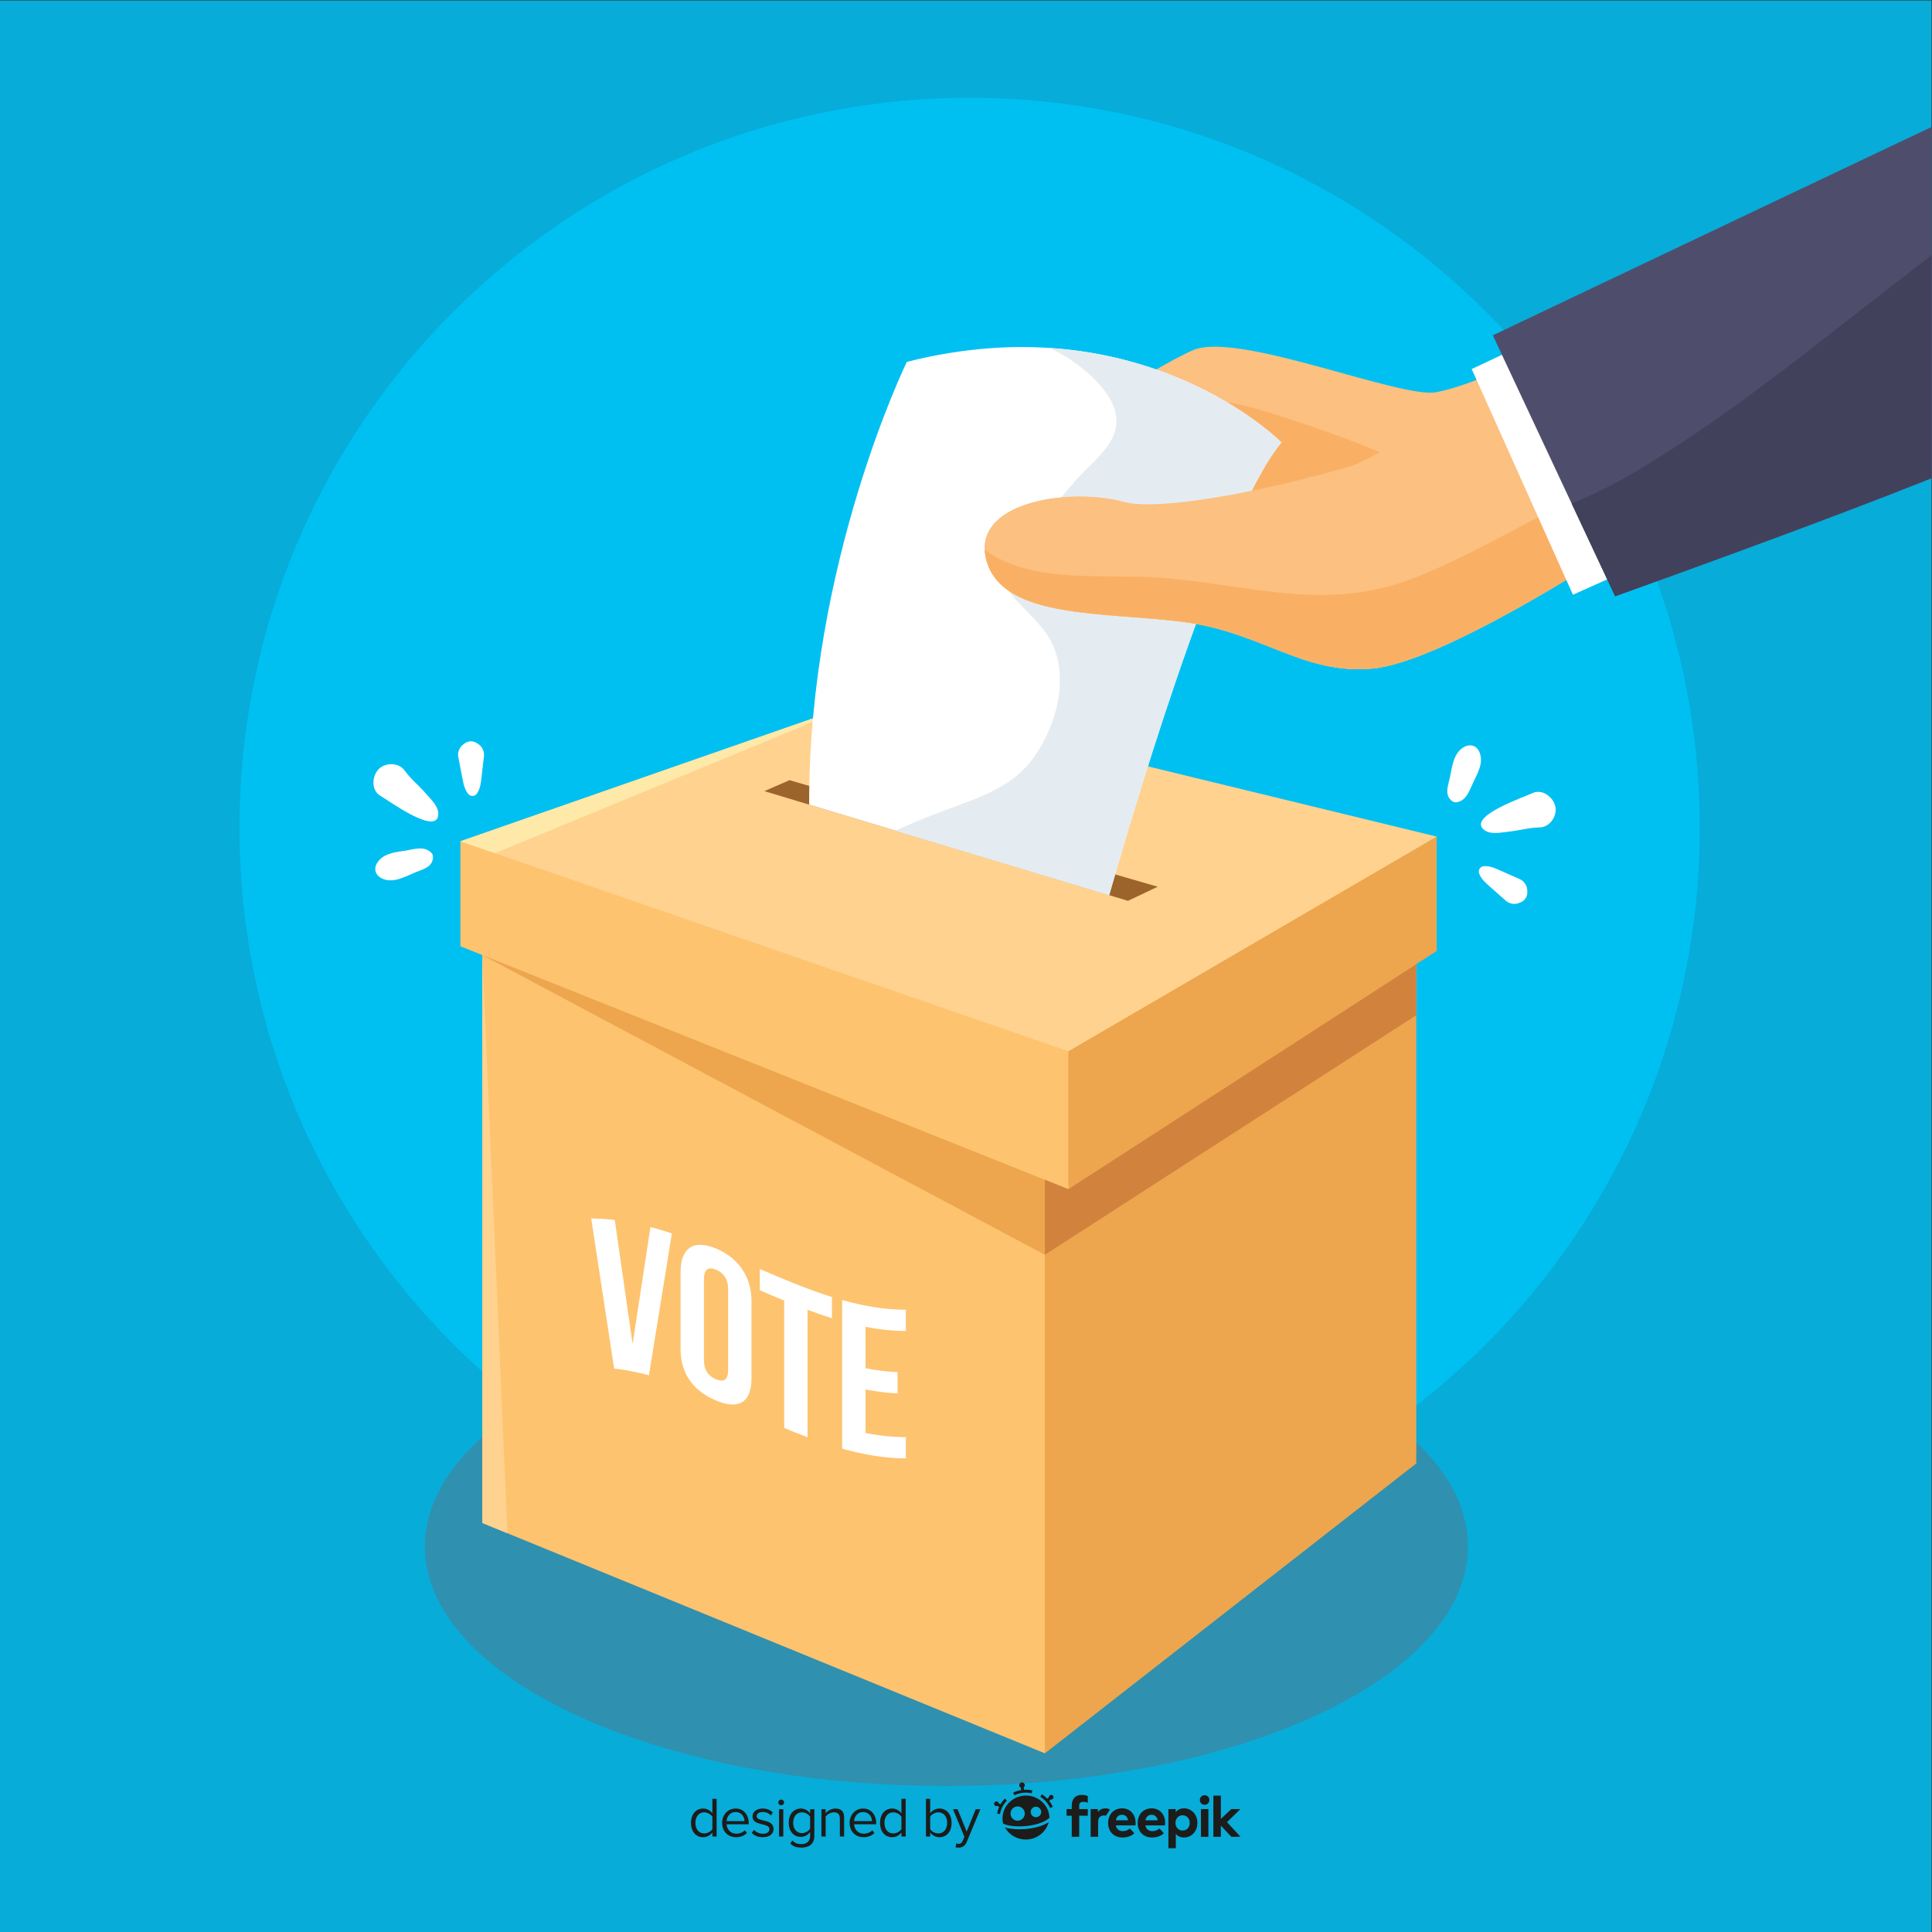 <?xml version="1.0" encoding="UTF-8" standalone="no"?>
<!-- Created with Inkscape (http://www.inkscape.org/) -->

<svg
   xmlns:dc="http://purl.org/dc/elements/1.1/"
   xmlns:cc="http://creativecommons.org/ns#"
   xmlns:rdf="http://www.w3.org/1999/02/22-rdf-syntax-ns#"
   xmlns:svg="http://www.w3.org/2000/svg"
   xmlns="http://www.w3.org/2000/svg"
   xmlns:sodipodi="http://sodipodi.sourceforge.net/DTD/sodipodi-0.dtd"
   xmlns:inkscape="http://www.inkscape.org/namespaces/inkscape"
   version="1.1"
   id="svg2"
   xml:space="preserve"
   width="666.667"
   height="666.667"
   viewBox="0 0 666.667 666.667"
   sodipodi:docname="5.svg"
   inkscape:version="0.92.3 (2405546, 2018-03-11)"
   inkscape:export-filename="D:\Job\KPU Prabumulih\Website\Jadi 2\5.png"
   inkscape:export-xdpi="200"
   inkscape:export-ydpi="200"><rect x="0" y="0" width="666.667" height="666.667" fill="#333333" stroke="none"/><defs
     id="defs6"><clipPath
       clipPathUnits="userSpaceOnUse"
       id="clipPath20"><path
         d="M 0,500 H 500 V 0 H 0 Z"
         id="path18"
         inkscape:connector-curvature="0" /></clipPath><clipPath
       clipPathUnits="userSpaceOnUse"
       id="clipPath92"><path
         d="M 0,0 H 500 V 500 H 0 Z"
         id="path90"
         inkscape:connector-curvature="0" /></clipPath><clipPath
       clipPathUnits="userSpaceOnUse"
       id="clipPath140"><path
         d="M 0,500 H 500 V 0 H 0 Z"
         id="path138"
         inkscape:connector-curvature="0" /></clipPath><clipPath
       clipPathUnits="userSpaceOnUse"
       id="clipPath172"><path
         d="M 0,500 H 500 V 0 H 0 Z"
         id="path170"
         inkscape:connector-curvature="0" /></clipPath></defs><sodipodi:namedview
     pagecolor="#ffffff"
     bordercolor="#666666"
     borderopacity="1"
     objecttolerance="10"
     gridtolerance="10"
     guidetolerance="10"
     inkscape:pageopacity="0"
     inkscape:pageshadow="2"
     inkscape:window-width="1366"
     inkscape:window-height="705"
     id="namedview4"
     showgrid="false"
     inkscape:zoom="0.35399999"
     inkscape:cx="333.33334"
     inkscape:cy="333.33334"
     inkscape:window-x="-8"
     inkscape:window-y="-8"
     inkscape:window-maximized="1"
     inkscape:current-layer="g10" /><g
     id="g10"
     inkscape:groupmode="layer"
     inkscape:label="418553-PDW06U-339"
     transform="matrix(1.333,0,0,-1.333,0,666.667)"><path
       d="M 0,0 H 500 V 500 H 0 Z"
       style="fill:#07acd9;fill-opacity:1;fill-rule:nonzero;stroke:none"
       id="path12"
       inkscape:connector-curvature="0" /><g
       id="g14"><g
         id="g16"
         clip-path="url(#clipPath20)"><g
           id="g22"
           transform="translate(440,285.805)"><path
             d="m 0,0 c 0,-104.382 -84.618,-189 -189,-189 -104.382,0 -189,84.618 -189,189 0,104.382 84.618,189 189,189 C -84.618,189 0,104.382 0,0"
             style="fill:#00c0f2;fill-opacity:1;fill-rule:nonzero;stroke:none"
             id="path24"
             inkscape:connector-curvature="0" /></g><g
           id="g26"
           transform="translate(380,99.805)"><path
             d="m 0,0 c 0,-34.242 -60.442,-62 -135,-62 -74.558,0 -135,27.758 -135,62 0,34.242 60.442,62 135,62 C -60.442,62 0,34.242 0,0"
             style="fill:#3090af;fill-opacity:1;fill-rule:nonzero;stroke:none"
             id="path28"
             inkscape:connector-curvature="0" /></g><g
           id="g30"
           transform="translate(270.486,46.252)"><path
             d="m 0,0 96.142,75.047 v 138.737 l -107.5,-53.177 z"
             style="fill:#eda64e;fill-opacity:1;fill-rule:nonzero;stroke:none"
             id="path32"
             inkscape:connector-curvature="0" /></g><g
           id="g34"
           transform="translate(124.854,258.413)"><path
             d="m 0,0 v -152.529 l 145.632,-59.632 v 162.265 z"
             style="fill:#fdc36f;fill-opacity:1;fill-rule:nonzero;stroke:none"
             id="path36"
             inkscape:connector-curvature="0" /></g><g
           id="g38"
           transform="translate(276.571,192.291)"><path
             d="M 0,0 95.33,61.661 V 91.274 L 25.962,64.5 -11.359,35.698 Z"
             style="fill:#eda64e;fill-opacity:1;fill-rule:nonzero;stroke:none"
             id="path40"
             inkscape:connector-curvature="0" /></g><g
           id="g42"
           transform="translate(276.571,227.989)"><path
             d="m 0,0 v -35.698 l -157.397,62.877 v 27.18 L -40.972,28.802 Z"
             style="fill:#fdc36f;fill-opacity:1;fill-rule:nonzero;stroke:none"
             id="path44"
             inkscape:connector-curvature="0" /></g><g
           id="g46"
           transform="translate(225.052,319.263)"><path
             d="m 0,0 -105.878,-36.915 157.397,-54.359 95.33,55.576 z"
             style="fill:#ffd28f;fill-opacity:1;fill-rule:nonzero;stroke:none"
             id="path48"
             inkscape:connector-curvature="0" /></g><g
           id="g50"
           transform="translate(204.363,298.168)"><path
             d="m 0,0 -6.491,-2.84 94.114,-28.396 7.707,3.651 z"
             style="fill:#9c642b;fill-opacity:1;fill-rule:nonzero;stroke:none"
             id="path52"
             inkscape:connector-curvature="0" /></g><g
           id="g54"
           transform="translate(124.854,252.899)"><path
             d="M 0,0 145.632,-58.178 V -77.594 Z"
             style="fill:#eda64e;fill-opacity:1;fill-rule:nonzero;stroke:none"
             id="path56"
             inkscape:connector-curvature="0" /></g><g
           id="g58"
           transform="translate(270.486,175.305)"><path
             d="M 0,0 96.142,62.014 V 75.235 L 6.085,16.985 0,19.416 Z"
             style="fill:#d1833e;fill-opacity:1;fill-rule:nonzero;stroke:none"
             id="path60"
             inkscape:connector-curvature="0" /></g><g
           id="g62"
           transform="translate(124.854,252.899)"><path
             d="M 0,0 6.512,-149.681 0,-147.015 Z"
             style="fill:#ffd28f;fill-opacity:1;fill-rule:nonzero;stroke:none"
             id="path64"
             inkscape:connector-curvature="0" /></g><g
           id="g66"
           transform="translate(119.174,282.348)"><path
             d="m 0,0 8.935,-3.086 96.943,40.001 z"
             style="fill:#ffe9a9;fill-opacity:1;fill-rule:nonzero;stroke:none"
             id="path68"
             inkscape:connector-curvature="0" /></g><g
           id="g70"
           transform="translate(163.759,152.194)"><path
             d="M 0,0 C 1.539,10.155 3.078,20.255 4.617,30.307 6.467,29.816 8.318,29.255 10.168,28.641 8.189,16.473 6.211,4.244 4.232,-8.065 c -3.005,0.783 -6.009,1.383 -9.014,1.736 -1.978,13.057 -3.957,26.007 -5.936,38.832 2.034,0 4.068,-0.133 6.101,-0.378 C -3.078,21.478 -1.539,10.767 0,0"
             style="fill:#ffffff;fill-opacity:1;fill-rule:nonzero;stroke:none"
             id="path72"
             inkscape:connector-curvature="0" /></g><g
           id="g74"
           transform="translate(182.224,148.151)"><path
             d="m 0,0 c 0,-2.75 1.209,-4.271 3.133,-5.072 1.924,-0.803 3.132,-0.28 3.133,2.469 0,6.926 0,13.851 0,20.776 0,2.748 -1.21,4.312 -3.133,5.116 C 1.21,24.089 0,23.522 0,20.776 Z m -6.046,22.68 c 0,6.145 3.243,8.578 9.179,6.105 5.936,-2.495 9.179,-7.471 9.179,-13.613 V -4.834 c -10e-4,-6.17 -3.243,-8.227 -9.179,-5.734 -5.936,2.474 -9.179,7.074 -9.179,13.241 z"
             style="fill:#ffffff;fill-opacity:1;fill-rule:nonzero;stroke:none"
             id="path76"
             inkscape:connector-curvature="0" /></g><g
           id="g78"
           transform="translate(196.676,171.627)"><path
             d="m 0,0 c 6.229,-2.695 12.458,-5.301 18.688,-7.248 0,-1.832 0,-3.664 0,-5.496 -2.107,0.659 -4.214,1.393 -6.321,2.18 v -32.978 c -2.016,0.753 -4.031,1.555 -6.046,2.386 0,10.993 0,21.985 0,32.978 C 4.214,-7.309 2.107,-6.407 0,-5.496 Z"
             style="fill:#ffffff;fill-opacity:1;fill-rule:nonzero;stroke:none"
             id="path80"
             inkscape:connector-curvature="0" /></g><g
           id="g82"
           transform="translate(224.045,145.937)"><path
             d="m 0,0 c 2.766,-0.538 5.533,-0.893 8.299,-1.017 0,-1.832 0,-3.664 0,-5.496 C 5.533,-6.39 2.766,-6.034 0,-5.496 v -11.268 c 3.481,-0.676 6.962,-1.065 10.443,-1.065 v -5.496 c -5.496,10e-4 -10.992,0.968 -16.488,2.512 V 17.66 C -0.549,16.117 4.947,15.149 10.443,15.149 V 9.653 C 6.962,9.653 3.481,10.041 0,10.718 Z"
             style="fill:#ffffff;fill-opacity:1;fill-rule:nonzero;stroke:none"
             id="path84"
             inkscape:connector-curvature="0" /></g></g></g><g
       id="g86"><g
         id="g88"
         clip-path="url(#clipPath92)"><g
           id="g94"
           transform="translate(266.866,383.843)"><path
             d="m 0,0 c 0,0 30.574,20.746 42.039,25.66 11.465,4.914 53.504,-12.557 62.785,-10.919 9.281,1.638 25.66,9.827 25.66,9.827 L 151.23,-29.482 41.493,-32.758 4.914,-16.379 Z"
             style="fill:#fcc080;fill-opacity:1;fill-rule:nonzero;stroke:none"
             id="path96"
             inkscape:connector-curvature="0" /></g><g
           id="g98"
           transform="translate(310.5,394.805)"><path
             d="m 0,0 c 0,0 -0.748,4.25 17.271,-1.25 18.019,-5.5 29.42,-10.5 29.42,-10.5 0,0 -22.451,-12.127 -34.802,-13.233 -12.35,-1.106 -22.695,14.483 -22.695,14.483"
             style="fill:#fab064;fill-opacity:1;fill-rule:nonzero;stroke:none"
             id="path100"
             inkscape:connector-curvature="0" /></g><g
           id="g102"
           transform="translate(287.127,268.398)"><path
             d="m 0,0 c 3.818,13.478 27.982,97.209 44.591,117.193 0,0 -35.879,36.337 -96.973,20.859 0,0 -25.451,-52.088 -25.285,-114.618 z"
             style="fill:#ffffff;fill-opacity:1;fill-rule:nonzero;stroke:none"
             id="path104"
             inkscape:connector-curvature="0" /></g><g
           id="g106"
           transform="translate(244.393,290.305)"><path
             d="m 0,0 c -4.28,-1.609 -8.487,-3.37 -12.666,-5.191 l 55.4,-16.716 c 3.818,13.478 27.982,97.209 44.591,117.193 0,0 -21.72,21.99 -60.132,24.467 7.283,-3.185 15.074,-10.04 16.884,-15.679 C 46.775,95.664 38.536,90.758 33.73,85.098 29.204,79.768 25.12,74.347 18.944,70.937 14.093,68.258 11.718,67.788 14.374,61.05 17.632,52.788 26.504,49.485 29.115,40.188 31.612,31.294 28.358,20.838 23.021,13.492 17.429,5.794 8.512,3.2 0,0"
             style="fill:#e4ecf1;fill-opacity:1;fill-rule:nonzero;stroke:none"
             id="path108"
             inkscape:connector-curvature="0" /></g><g
           id="g110"
           transform="translate(415.913,356.545)"><path
             d="m 0,0 c 0,0 -42.585,-27.844 -60.601,-29.482 -18.017,-1.638 -28.39,9.281 -48.591,12.011 -20.2,2.73 -46.952,0.546 -51.32,15.833 -4.368,15.287 21.293,19.109 35.487,15.287 14.195,-3.822 39.309,-0.546 48.045,6.552"
             style="fill:#fcc080;fill-opacity:1;fill-rule:nonzero;stroke:none"
             id="path112"
             inkscape:connector-curvature="0" /></g><g
           id="g114"
           transform="translate(415.913,356.545)"><path
             d="m 0,0 c 0,0 -42.585,-27.844 -60.601,-29.482 -18.017,-1.638 -28.39,9.281 -48.591,12.011 -20.2,2.73 -46.952,0.546 -51.32,15.833 -4.368,15.287 21.293,19.109 35.487,15.287 14.195,-3.822 72.279,11.014 81.014,18.112 l 22.098,-4"
             style="fill:#fcc080;fill-opacity:1;fill-rule:nonzero;stroke:none"
             id="path116"
             inkscape:connector-curvature="0" /></g><g
           id="g118"
           transform="translate(405.432,369.823)"><path
             d="m 0,0 c -13.437,-6.399 -26.025,-14.212 -40.011,-19.555 -21.975,-8.394 -41.07,-1.785 -63.255,0.175 -15.988,1.412 -34.468,-1.869 -47.241,7.326 0.039,-0.906 0.189,-1.858 0.476,-2.862 4.368,-15.287 31.12,-13.103 51.32,-15.833 20.201,-2.729 30.574,-13.648 48.59,-12.011 18.017,1.638 60.602,29.482 60.602,29.482 z"
             style="fill:#fab064;fill-opacity:1;fill-rule:nonzero;stroke:none"
             id="path120"
             inkscape:connector-curvature="0" /></g><g
           id="g122"
           transform="translate(399.534,413.325)"><path
             d="M 0,0 -18.563,-8.735 7.643,-67.153 28.39,-57.872 Z"
             style="fill:#ffffff;fill-opacity:1;fill-rule:nonzero;stroke:none"
             id="path124"
             inkscape:connector-curvature="0" /></g><g
           id="g126"
           transform="translate(386.431,413.325)"><path
             d="m 0,0 c 0,0 122.841,58.418 127.754,60.601 4.914,2.184 9.828,-82.439 8.736,-86.807 -1.092,-4.368 -104.824,-41.347 -104.824,-41.347 z"
             style="fill:#4e4e6c;fill-opacity:1;fill-rule:nonzero;stroke:none"
             id="path128"
             inkscape:connector-curvature="0" /></g><g
           id="g130"
           transform="translate(522.92,387.118)"><path
             d="M 0,0 C 0.711,2.844 -1.124,39.707 -3.848,64.484 -13.173,53.964 -24.787,45.553 -35.868,36.937 -56.678,20.758 -76.997,4.32 -99.696,-9.184 c -5.626,-3.347 -10.951,-5.909 -16.384,-8.149 l 11.256,-24.014 c 0,0 103.732,36.979 104.824,41.347"
             style="fill:#42415c;fill-opacity:1;fill-rule:nonzero;stroke:none"
             id="path132"
             inkscape:connector-curvature="0" /></g></g></g><g
       id="g134"><g
         id="g136"
         clip-path="url(#clipPath140)"><g
           id="g142"
           transform="translate(110.239,294.71)"><path
             d="m 0,0 c -1.773,2.046 -3.925,3.769 -5.515,5.975 -1.453,2.016 -4.616,2.097 -6.425,0.589 -2.047,-1.705 -2.378,-5.793 0.265,-7.219 C -9.995,-1.562 2.356,-10.694 3.18,-5.794 3.565,-3.508 1.346,-1.553 0,0"
             style="fill:#ffffff;fill-opacity:1;fill-rule:nonzero;stroke:none"
             id="path144"
             inkscape:connector-curvature="0" /></g><g
           id="g146"
           transform="translate(123.892,307.459)"><path
             d="M 0,0 C -0.131,0.089 -0.261,0.177 -0.392,0.266 -1.429,0.968 -2.748,0.927 -3.731,0.143 -3.854,0.046 -3.977,-0.052 -4.099,-0.15 c -0.9,-0.717 -1.385,-1.999 -1.165,-3.132 0.342,-1.757 0.684,-3.513 1.026,-5.27 0.303,-1.556 0.544,-3.085 1.579,-4.333 0.569,-0.685 1.679,-0.649 2.194,0.081 0.93,1.316 1.059,2.837 1.239,4.404 0.205,1.774 0.409,3.547 0.614,5.32 C 1.522,-1.917 0.976,-0.661 0,0"
             style="fill:#ffffff;fill-opacity:1;fill-rule:nonzero;stroke:none"
             id="path148"
             inkscape:connector-curvature="0" /></g><g
           id="g150"
           transform="translate(111.676,279.361)"><path
             d="m 0,0 c -1.872,1.872 -4.43,0.934 -6.781,0.558 -2.706,-0.432 -5.75,-0.681 -7.298,-3.239 -0.92,-1.522 -0.374,-3.127 1.18,-3.909 2.874,-1.447 6.038,0.386 8.728,1.523 1.299,0.549 3.178,1.021 4.041,2.229 C 0.384,-2.118 0.715,-0.715 0,0"
             style="fill:#ffffff;fill-opacity:1;fill-rule:nonzero;stroke:none"
             id="path152"
             inkscape:connector-curvature="0" /></g><g
           id="g154"
           transform="translate(390.479,284.831)"><path
             d="m 0,0 c 2.692,0.283 5.337,1.061 8.056,1.102 2.485,0.037 4.362,2.584 4.161,4.931 C 11.991,8.687 8.829,11.299 6.146,9.948 4.441,9.089 -10.117,4.19 -6.571,0.709 -4.917,-0.915 -2.044,-0.215 0,0"
             style="fill:#ffffff;fill-opacity:1;fill-rule:nonzero;stroke:none"
             id="path156"
             inkscape:connector-curvature="0" /></g><g
           id="g158"
           transform="translate(393.117,266.339)"><path
             d="M 0,0 C 0.147,0.056 0.295,0.113 0.442,0.169 1.612,0.617 2.333,1.723 2.253,2.977 2.243,3.133 2.233,3.29 2.223,3.447 2.151,4.595 1.377,5.727 0.322,6.195 -1.314,6.92 -2.95,7.645 -4.586,8.37 -6.036,9.013 -7.428,9.69 -9.043,9.556 -9.93,9.482 -10.536,8.551 -10.233,7.71 -9.686,6.195 -8.512,5.219 -7.331,4.173 -5.994,2.991 -4.657,1.808 -3.32,0.625 -2.443,-0.151 -1.101,-0.422 0,0"
             style="fill:#ffffff;fill-opacity:1;fill-rule:nonzero;stroke:none"
             id="path160"
             inkscape:connector-curvature="0" /></g><g
           id="g162"
           transform="translate(377.072,292.44)"><path
             d="m 0,0 c 2.606,0.464 3.302,3.098 4.34,5.241 1.194,2.465 2.733,5.105 1.521,7.838 -0.721,1.626 -2.35,2.096 -3.88,1.27 C -0.851,12.82 -1.159,9.177 -1.767,6.32 -2.06,4.941 -2.749,3.131 -2.252,1.731 -1.957,0.898 -0.995,-0.177 0,0"
             style="fill:#ffffff;fill-opacity:1;fill-rule:nonzero;stroke:none"
             id="path164"
             inkscape:connector-curvature="0" /></g></g></g><g
       id="g166"><g
         id="g168"
         clip-path="url(#clipPath172)"><g
           id="g174"
           transform="translate(260.104,34.535)"><path
             d="m 0,0 c -0.432,-0.443 -0.803,-0.931 -1.108,-1.453 l -0.466,0.241 c -0.067,0.298 -0.349,0.502 -0.658,0.466 -0.331,-0.039 -0.568,-0.339 -0.529,-0.67 0.039,-0.331 0.339,-0.567 0.67,-0.529 0.065,0.008 0.126,0.026 0.183,0.053 l 0.451,-0.235 C -1.708,-2.68 -1.889,-3.265 -1.996,-3.87 l 0.747,-0.132 c 0.23,1.306 0.849,2.507 1.792,3.473 z"
             style="fill:#1c1c1b;fill-opacity:1;fill-rule:nonzero;stroke:none"
             id="path176"
             inkscape:connector-curvature="0" /></g><g
           id="g178"
           transform="translate(265.592,36.837)"><path
             d="m 0,0 c -0.171,0 -0.341,-0.006 -0.51,-0.017 l -0.073,0.626 c 0.187,0.149 0.295,0.389 0.265,0.645 C -0.364,1.647 -0.72,1.928 -1.113,1.882 -1.506,1.835 -1.787,1.479 -1.741,1.086 -1.711,0.832 -1.552,0.625 -1.336,0.523 l 0.073,-0.625 c -0.714,-0.116 -1.403,-0.331 -2.06,-0.646 l 0.328,-0.683 c 0.934,0.446 1.941,0.673 2.995,0.673 0.496,0 0.993,-0.053 1.475,-0.158 l 0.161,0.741 C 1.101,-0.059 0.55,0 0,0"
             style="fill:#1c1c1b;fill-opacity:1;fill-rule:nonzero;stroke:none"
             id="path180"
             inkscape:connector-curvature="0" /></g><g
           id="g182"
           transform="translate(272.194,34.289)"><path
             d="M 0,0 C 0.331,0.04 0.566,0.342 0.526,0.672 0.485,1.003 0.184,1.238 -0.147,1.198 -0.456,1.16 -0.682,0.894 -0.677,0.589 L -1.093,0.226 C -1.511,0.656 -1.982,1.039 -2.5,1.365 L -2.904,0.724 c 1.134,-0.715 2.02,-1.726 2.563,-2.925 l 0.69,0.312 c -0.25,0.554 -0.567,1.072 -0.942,1.545 l 0.402,0.351 C -0.129,-0.005 -0.065,-0.008 0,0"
             style="fill:#1c1c1b;fill-opacity:1;fill-rule:nonzero;stroke:none"
             id="path184"
             inkscape:connector-curvature="0" /></g><g
           id="g186"
           transform="translate(265.044,26.628)"><path
             d="m 0,0 c -0.386,-0.023 -0.775,-0.035 -1.157,-0.035 -0.88,0 -1.733,0.061 -2.478,0.18 -0.391,0.061 -0.847,0.154 -1.271,0.291 1.047,-1.86 3.07,-3.125 5.389,-3.125 2.855,0 5.262,1.917 5.949,4.504 C 5.75,1.366 4.927,0.99 3.974,0.693 2.794,0.325 1.419,0.085 0,0"
             style="fill:#1c1c1b;fill-opacity:1;fill-rule:nonzero;stroke:none"
             id="path188"
             inkscape:connector-curvature="0" /></g><g
           id="g190"
           transform="translate(268.17,29.714)"><path
             d="M 0,0 C -0.75,0 -1.36,0.61 -1.36,1.36 -1.36,2.11 -0.75,2.721 0,2.721 0.75,2.721 1.361,2.11 1.361,1.36 1.361,0.61 0.75,0 0,0 m -4.737,-0.908 c -1.02,0 -1.85,0.83 -1.85,1.849 0,1.02 0.83,1.85 1.85,1.85 1.019,0 1.849,-0.83 1.849,-1.85 0,-1.019 -0.83,-1.849 -1.849,-1.849 m 2.159,6.515 c -3.352,0 -6.08,-2.667 -6.08,-5.944 0,-0.425 0.046,-0.849 0.137,-1.261 0.674,-0.483 2.706,-0.89 5.348,-0.731 2.879,0.173 5.297,0.957 6.672,2.158 C 3.494,0.024 3.478,0.219 3.454,0.411 3.074,3.373 0.481,5.607 -2.578,5.607"
             style="fill:#1c1c1b;fill-opacity:1;fill-rule:nonzero;stroke:none"
             id="path192"
             inkscape:connector-curvature="0" /></g><g
           id="g194"
           transform="translate(281.595,33.453)"><path
             d="m 0,0 c -0.295,0.116 -0.805,0.309 -1.382,0.237 -0.551,-0.068 -0.844,-0.34 -0.844,-1.006 v -0.866 h 2.228 v -1.717 h -2.228 v -5.455 h -1.932 v 5.455 h -1.339 v 1.717 h 1.339 v 0.888 c 0,1.68 0.896,2.783 2.568,2.783 0.643,0 1.158,-0.122 1.59,-0.308 z"
             style="fill:#1c1c1b;fill-opacity:1;fill-rule:nonzero;stroke:none"
             id="path196"
             inkscape:connector-curvature="0" /></g><g
           id="g198"
           transform="translate(286.298,30.121)"><path
             d="m 0,0 c -0.177,0.03 -0.358,0.046 -0.526,0.046 -0.896,0 -1.51,-0.548 -1.51,-1.613 v -3.908 h -1.932 v 7.172 h 1.873 V 0.912 c 0.451,0.674 1.14,0.977 2.02,0.977 0.415,0 0.848,-0.127 1.095,-0.337 z"
             style="fill:#1c1c1b;fill-opacity:1;fill-rule:nonzero;stroke:none"
             id="path200"
             inkscape:connector-curvature="0" /></g><g
           id="g202"
           transform="translate(288.851,28.909)"><path
             d="M 0,0 H 3.175 C 2.998,0.918 2.442,1.436 1.613,1.436 0.703,1.436 0.17,0.888 0,0 m 5.114,-0.666 c 0,-0.222 -0.015,-0.489 -0.037,-0.652 h -5.084 c 0.207,-1.036 0.932,-1.487 1.842,-1.487 0.622,0 1.296,0.252 1.814,0.688 L 4.781,-3.36 c -0.814,-0.748 -1.85,-1.088 -3.056,-1.088 -2.199,0 -3.723,1.495 -3.723,3.752 0,2.258 1.48,3.797 3.626,3.797 2.065,0 3.479,-1.532 3.486,-3.767"
             style="fill:#1c1c1b;fill-opacity:1;fill-rule:nonzero;stroke:none"
             id="path204"
             inkscape:connector-curvature="0" /></g><g
           id="g206"
           transform="translate(296.504,28.909)"><path
             d="M 0,0 H 3.175 C 2.997,0.918 2.442,1.436 1.613,1.436 0.703,1.436 0.17,0.888 0,0 m 5.114,-0.666 c 0,-0.222 -0.015,-0.489 -0.037,-0.652 h -5.084 c 0.207,-1.036 0.932,-1.487 1.843,-1.487 0.621,0 1.295,0.252 1.813,0.688 L 4.781,-3.36 c -0.814,-0.748 -1.85,-1.088 -3.057,-1.088 -2.198,0 -3.722,1.495 -3.722,3.752 0,2.258 1.48,3.797 3.626,3.797 2.065,0 3.479,-1.532 3.486,-3.767"
             style="fill:#1c1c1b;fill-opacity:1;fill-rule:nonzero;stroke:none"
             id="path208"
             inkscape:connector-curvature="0" /></g><g
           id="g210"
           transform="translate(304.287,28.236)"><path
             d="m 0,0 c 0,-1.132 0.747,-1.976 1.843,-1.976 1.14,0 1.85,0.881 1.85,1.976 0,1.095 -0.71,1.976 -1.85,1.976 C 0.747,1.976 0,1.132 0,0 m 5.677,0 c 0,-2.154 -1.495,-3.775 -3.471,-3.775 -0.963,0 -1.644,0.378 -2.11,0.933 V -6.55 H -1.828 V 3.582 H 0.059 V 2.79 C 0.525,3.375 1.214,3.775 2.198,3.775 4.182,3.775 5.677,2.154 5.677,0"
             style="fill:#1c1c1b;fill-opacity:1;fill-rule:nonzero;stroke:none"
             id="path212"
             inkscape:connector-curvature="0" /></g><path
           d="m 312.809,24.646 h -1.932 v 7.172 h 1.932 z m 0.259,9.518 c 0,-0.695 -0.541,-1.228 -1.236,-1.228 -0.696,0 -1.229,0.533 -1.229,1.228 0,0.696 0.533,1.244 1.229,1.244 0.695,0 1.236,-0.548 1.236,-1.244"
           style="fill:#1c1c1b;fill-opacity:1;fill-rule:nonzero;stroke:none"
           id="path214"
           inkscape:connector-curvature="0" /><g
           id="g216"
           transform="translate(316.032,29.265)"><path
             d="M 0,0 2.701,2.554 H 5.07 L 1.591,-0.821 5.092,-4.618 H 2.716 L 0,-1.717 V -4.618 H -1.932 V 6.04 L 0,6.04 Z"
             style="fill:#1c1c1b;fill-opacity:1;fill-rule:nonzero;stroke:none"
             id="path218"
             inkscape:connector-curvature="0" /></g><g
           id="g220"
           transform="translate(184.412,26.63)"><path
             d="m 0,0 v 3.208 c -0.395,0.615 -1.245,1.143 -2.124,1.143 -1.421,0 -2.27,-1.172 -2.27,-2.74 0,-1.567 0.849,-2.724 2.27,-2.724 0.879,0 1.729,0.498 2.124,1.113 m 0,-1.919 v 1.055 c -0.527,-0.718 -1.391,-1.231 -2.387,-1.231 -1.846,0 -3.15,1.407 -3.15,3.706 0,2.256 1.289,3.721 3.15,3.721 0.952,0 1.816,-0.469 2.387,-1.245 v 3.764 h 1.099 v -9.77 z"
             style="fill:#1c1c1b;fill-opacity:1;fill-rule:nonzero;stroke:none"
             id="path222"
             inkscape:connector-curvature="0" /></g><g
           id="g224"
           transform="translate(190.404,31.053)"><path
             d="M 0,0 C -1.509,0 -2.256,-1.274 -2.314,-2.358 H 2.329 C 2.314,-1.303 1.611,0 0,0 m -3.472,-2.798 c 0,2.051 1.465,3.706 3.486,3.706 2.139,0 3.399,-1.67 3.399,-3.793 v -0.279 h -5.727 c 0.088,-1.333 1.025,-2.446 2.548,-2.446 0.806,0 1.626,0.322 2.183,0.893 L 2.944,-5.434 C 2.241,-6.137 1.289,-6.518 0.132,-6.518 c -2.095,0 -3.604,1.508 -3.604,3.72"
             style="fill:#1c1c1b;fill-opacity:1;fill-rule:nonzero;stroke:none"
             id="path226"
             inkscape:connector-curvature="0" /></g><g
           id="g228"
           transform="translate(194.607,25.649)"><path
             d="M 0,0 0.571,0.791 C 1.04,0.249 1.934,-0.22 2.9,-0.22 c 1.084,0 1.67,0.513 1.67,1.216 0,1.714 -4.379,0.659 -4.379,3.281 0,1.099 0.951,2.036 2.636,2.036 1.201,0 2.051,-0.454 2.622,-1.025 L 4.936,4.526 C 4.512,5.039 3.735,5.419 2.827,5.419 1.86,5.419 1.26,4.936 1.26,4.306 1.26,2.754 5.639,3.779 5.639,1.025 5.639,-0.161 4.687,-1.113 2.856,-1.113 1.699,-1.113 0.717,-0.762 0,0"
             style="fill:#1c1c1b;fill-opacity:1;fill-rule:nonzero;stroke:none"
             id="path230"
             inkscape:connector-curvature="0" /></g><path
           d="m 201.667,31.786 h 1.099 v -7.075 h -1.099 z m -0.19,1.743 c 0,0.41 0.337,0.747 0.732,0.747 0.41,0 0.747,-0.337 0.747,-0.747 0,-0.41 -0.337,-0.732 -0.747,-0.732 -0.395,0 -0.732,0.322 -0.732,0.732"
           style="fill:#1c1c1b;fill-opacity:1;fill-rule:nonzero;stroke:none"
           id="path232"
           inkscape:connector-curvature="0" /><g
           id="g234"
           transform="translate(209.709,26.747)"><path
             d="m 0,0 v 3.091 c -0.381,0.615 -1.23,1.142 -2.109,1.142 -1.421,0 -2.271,-1.128 -2.271,-2.695 0,-1.553 0.85,-2.695 2.271,-2.695 0.879,0 1.728,0.542 2.109,1.157 m -5.127,-3.852 0.557,0.82 c 0.586,-0.703 1.289,-0.967 2.3,-0.967 1.171,0 2.27,0.571 2.27,2.124 v 1.011 c -0.513,-0.718 -1.377,-1.26 -2.373,-1.26 -1.846,0 -3.149,1.377 -3.149,3.662 0,2.271 1.289,3.677 3.149,3.677 0.952,0 1.802,-0.469 2.373,-1.245 v 1.069 h 1.098 v -6.87 c 0,-2.344 -1.64,-3.076 -3.368,-3.076 -1.202,0 -2.022,0.234 -2.857,1.055"
             style="fill:#1c1c1b;fill-opacity:1;fill-rule:nonzero;stroke:none"
             id="path236"
             inkscape:connector-curvature="0" /></g><g
           id="g238"
           transform="translate(217.413,24.711)"><path
             d="m 0,0 v 4.629 c 0,1.245 -0.63,1.64 -1.582,1.64 -0.864,0 -1.685,-0.527 -2.094,-1.099 V 0 h -1.099 v 7.075 h 1.099 V 6.049 c 0.497,0.586 1.464,1.202 2.519,1.202 1.479,0 2.256,-0.747 2.256,-2.285 L 1.099,0 Z"
             style="fill:#1c1c1b;fill-opacity:1;fill-rule:nonzero;stroke:none"
             id="path240"
             inkscape:connector-curvature="0" /></g><g
           id="g242"
           transform="translate(223.404,31.053)"><path
             d="M 0,0 C -1.509,0 -2.256,-1.274 -2.314,-2.358 H 2.329 C 2.314,-1.303 1.611,0 0,0 m -3.472,-2.798 c 0,2.051 1.465,3.706 3.487,3.706 2.138,0 3.398,-1.67 3.398,-3.793 v -0.279 h -5.727 c 0.087,-1.333 1.025,-2.446 2.548,-2.446 0.806,0 1.626,0.322 2.183,0.893 L 2.944,-5.434 C 2.241,-6.137 1.289,-6.518 0.132,-6.518 c -2.095,0 -3.604,1.508 -3.604,3.72"
             style="fill:#1c1c1b;fill-opacity:1;fill-rule:nonzero;stroke:none"
             id="path244"
             inkscape:connector-curvature="0" /></g><g
           id="g246"
           transform="translate(233.35,26.63)"><path
             d="m 0,0 v 3.208 c -0.396,0.615 -1.245,1.143 -2.124,1.143 -1.421,0 -2.27,-1.172 -2.27,-2.74 0,-1.567 0.849,-2.724 2.27,-2.724 0.879,0 1.728,0.498 2.124,1.113 m 0,-1.919 v 1.055 c -0.527,-0.718 -1.392,-1.231 -2.388,-1.231 -1.845,0 -3.149,1.407 -3.149,3.706 0,2.256 1.289,3.721 3.149,3.721 0.952,0 1.817,-0.469 2.388,-1.245 v 3.764 h 1.098 v -9.77 z"
             style="fill:#1c1c1b;fill-opacity:1;fill-rule:nonzero;stroke:none"
             id="path248"
             inkscape:connector-curvature="0" /></g><g
           id="g250"
           transform="translate(242.9,25.517)"><path
             d="m 0,0 c 1.436,0 2.285,1.157 2.285,2.724 0,1.568 -0.849,2.74 -2.285,2.74 -0.864,0 -1.728,-0.528 -2.109,-1.143 V 1.113 C -1.728,0.498 -0.864,0 0,0 m -3.208,-0.806 v 9.77 h 1.099 V 5.2 c 0.571,0.776 1.421,1.245 2.388,1.245 1.845,0 3.149,-1.465 3.149,-3.721 0,-2.299 -1.304,-3.705 -3.149,-3.705 -0.996,0 -1.861,0.512 -2.388,1.23 v -1.055 z"
             style="fill:#1c1c1b;fill-opacity:1;fill-rule:nonzero;stroke:none"
             id="path252"
             inkscape:connector-curvature="0" /></g><g
           id="g254"
           transform="translate(247.529,22.939)"><path
             d="m 0,0 c 0.161,-0.073 0.425,-0.117 0.601,-0.117 0.483,0 0.805,0.161 1.054,0.747 l 0.469,1.069 -2.959,7.148 h 1.187 l 2.358,-5.8 2.344,5.8 H 6.255 L 2.71,0.337 C 2.285,-0.688 1.567,-1.084 0.63,-1.099 c -0.234,0 -0.601,0.044 -0.806,0.103 z"
             style="fill:#1c1c1b;fill-opacity:1;fill-rule:nonzero;stroke:none"
             id="path256"
             inkscape:connector-curvature="0" /></g></g></g></g></svg>